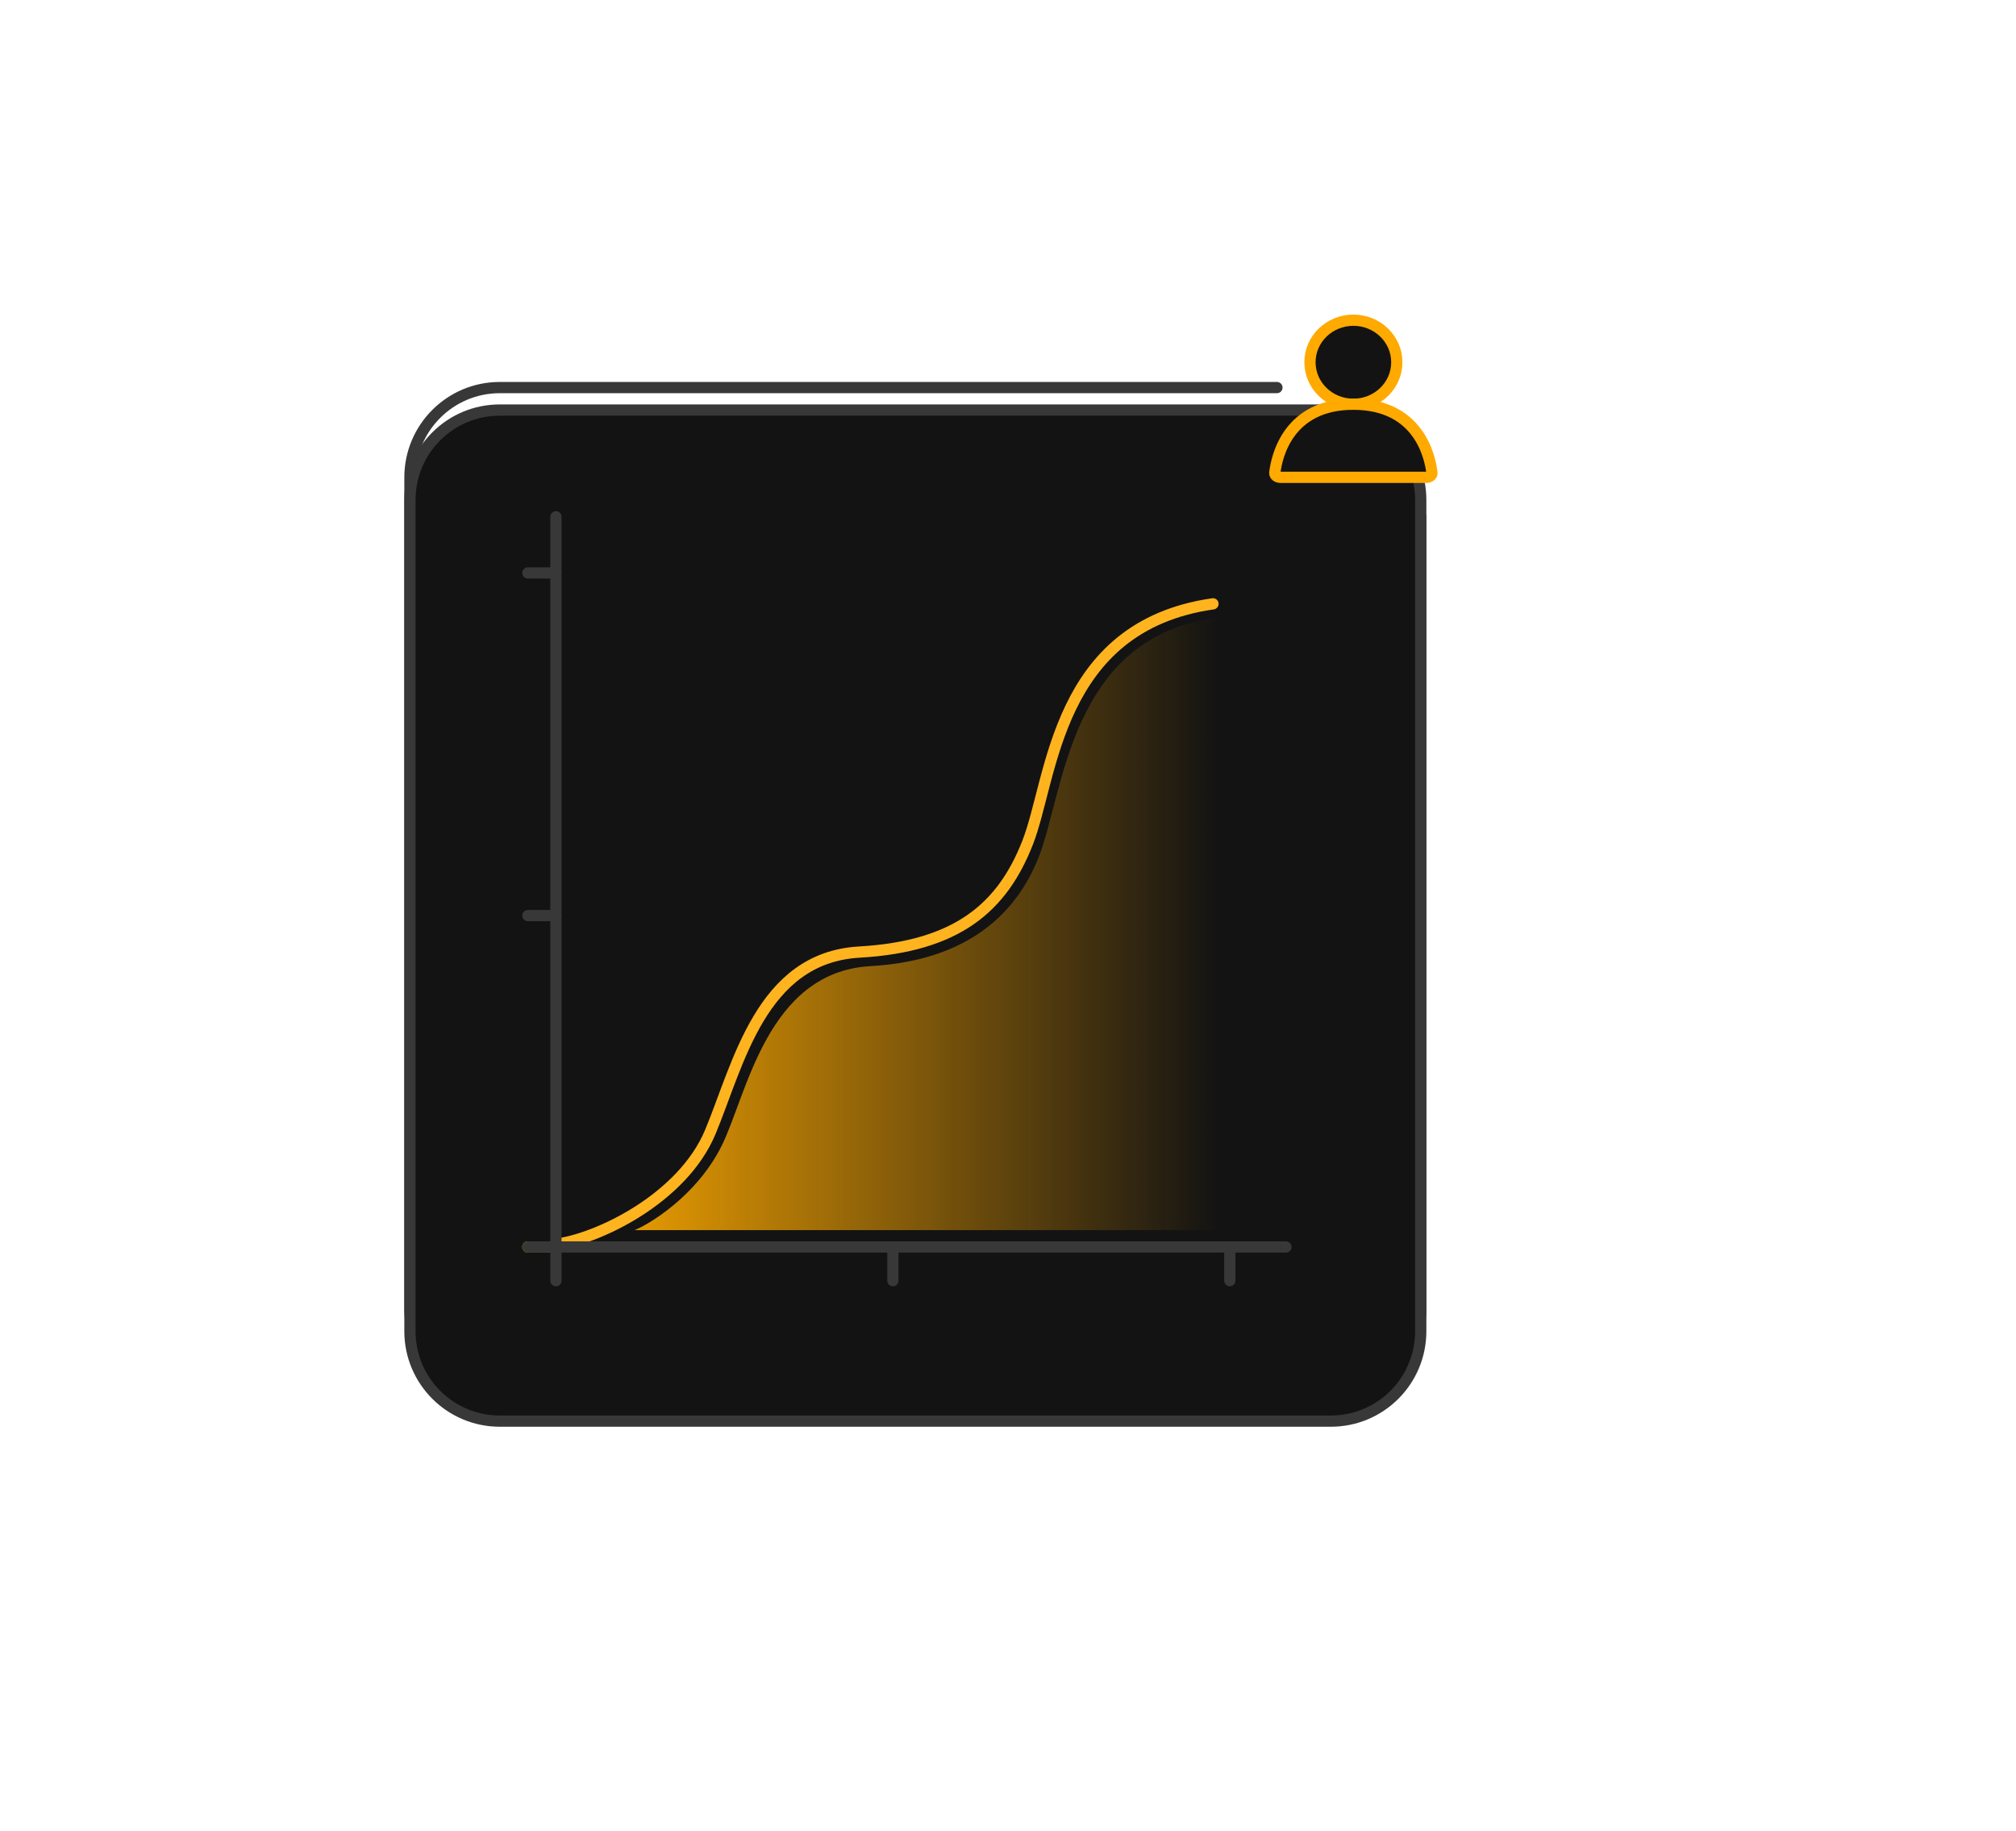 <svg width="359" height="326" viewBox="0 0 359 326" fill="none" xmlns="http://www.w3.org/2000/svg">
<path d="M227.391 69H89C80.163 69 73 76.163 73 85V233C73 241.837 80.163 249 89 249H237C245.837 249 253 241.837 253 233V92" stroke="#383838" stroke-width="2" stroke-linecap="round"/>
<g filter="url(#filter0_d_578_402)">
<path d="M73 233V85C73 76.163 80.163 69 89 69H227.391H237C245.837 69 253 76.163 253 85V92V233C253 241.837 245.837 249 237 249H89C80.163 249 73 241.837 73 233Z" fill="#131313"/>
<path d="M73 233V85C73 76.163 80.163 69 89 69H227.391H237C245.837 69 253 76.163 253 85V92V233C253 241.837 245.837 249 237 249H89C80.163 249 73 241.837 73 233Z" stroke="#383838" stroke-width="2" stroke-linecap="round"/>
</g>
<path d="M99 221.5C106.167 220.667 121.5 213.5 126.5 201.5C131.5 189.5 135.5 170.5 153 169.5C170.5 168.5 178.5 161.5 183 150C187.5 138.5 188 111.5 216 107.5" stroke="#FFB41F" stroke-width="2" stroke-linecap="round"/>
<path d="M128.5 204C124 213 115.5 218 113 219H216.5V110C190.5 113.5 189.5 141 185 152.5C181.087 162.5 172.5 171 155 172C136.5 173.057 133 195 128.5 204Z" fill="url(#paint0_linear_578_402)"/>
<line x1="94" y1="222" x2="99" y2="222" stroke="#FFAA00" stroke-width="2" stroke-linecap="round"/>
<line x1="99" y1="228" x2="99" y2="223" stroke="#383838" stroke-width="2" stroke-linecap="round"/>
<path d="M94 163H99" stroke="#383838" stroke-width="2" stroke-linecap="round"/>
<line x1="94" y1="102" x2="99" y2="102" stroke="#383838" stroke-width="2" stroke-linecap="round"/>
<line x1="159" y1="228" x2="159" y2="223" stroke="#383838" stroke-width="2" stroke-linecap="round"/>
<line x1="94" y1="222" x2="99" y2="222" stroke="#383838" stroke-width="2" stroke-linecap="round"/>
<line x1="219" y1="228" x2="219" y2="223" stroke="#383838" stroke-width="2" stroke-linecap="round"/>
<path d="M241.006 71.978C245.276 71.978 248.738 68.626 248.738 64.492C248.738 60.357 245.276 57.006 241.006 57.006C236.735 57.006 233.273 60.357 233.273 64.492C233.273 68.626 236.735 71.978 241.006 71.978Z" fill="#131313" stroke="#FFAA00" stroke-width="2" stroke-miterlimit="10"/>
<path d="M241.006 71.96C229.359 71.96 227.355 81.304 227.008 84.16C226.957 84.602 227.416 84.978 228.01 84.978H253.99C254.583 84.978 255.048 84.602 254.992 84.16C254.662 81.327 252.669 71.96 241.006 71.96Z" fill="#131313" stroke="#FFAA00" stroke-width="2" stroke-miterlimit="10"/>
<path d="M99 92V222H229" stroke="#383838" stroke-width="2" stroke-linecap="round"/>
<defs>
<filter id="filter0_d_578_402" x="0" y="0" width="326" height="326" filterUnits="userSpaceOnUse" color-interpolation-filters="sRGB">
<feFlood flood-opacity="0" result="BackgroundImageFix"/>
<feColorMatrix in="SourceAlpha" type="matrix" values="0 0 0 0 0 0 0 0 0 0 0 0 0 0 0 0 0 0 127 0" result="hardAlpha"/>
<feOffset dy="4"/>
<feGaussianBlur stdDeviation="36"/>
<feComposite in2="hardAlpha" operator="out"/>
<feColorMatrix type="matrix" values="0 0 0 0 0 0 0 0 0 0 0 0 0 0 0 0 0 0 0.6 0"/>
<feBlend mode="normal" in2="BackgroundImageFix" result="effect1_dropShadow_578_402"/>
<feBlend mode="normal" in="SourceGraphic" in2="effect1_dropShadow_578_402" result="shape"/>
</filter>
<linearGradient id="paint0_linear_578_402" x1="99.5" y1="219" x2="217" y2="219" gradientUnits="userSpaceOnUse">
<stop stop-color="#FFAA00"/>
<stop offset="1" stop-color="#FFAA00" stop-opacity="0"/>
</linearGradient>
</defs>
</svg>

